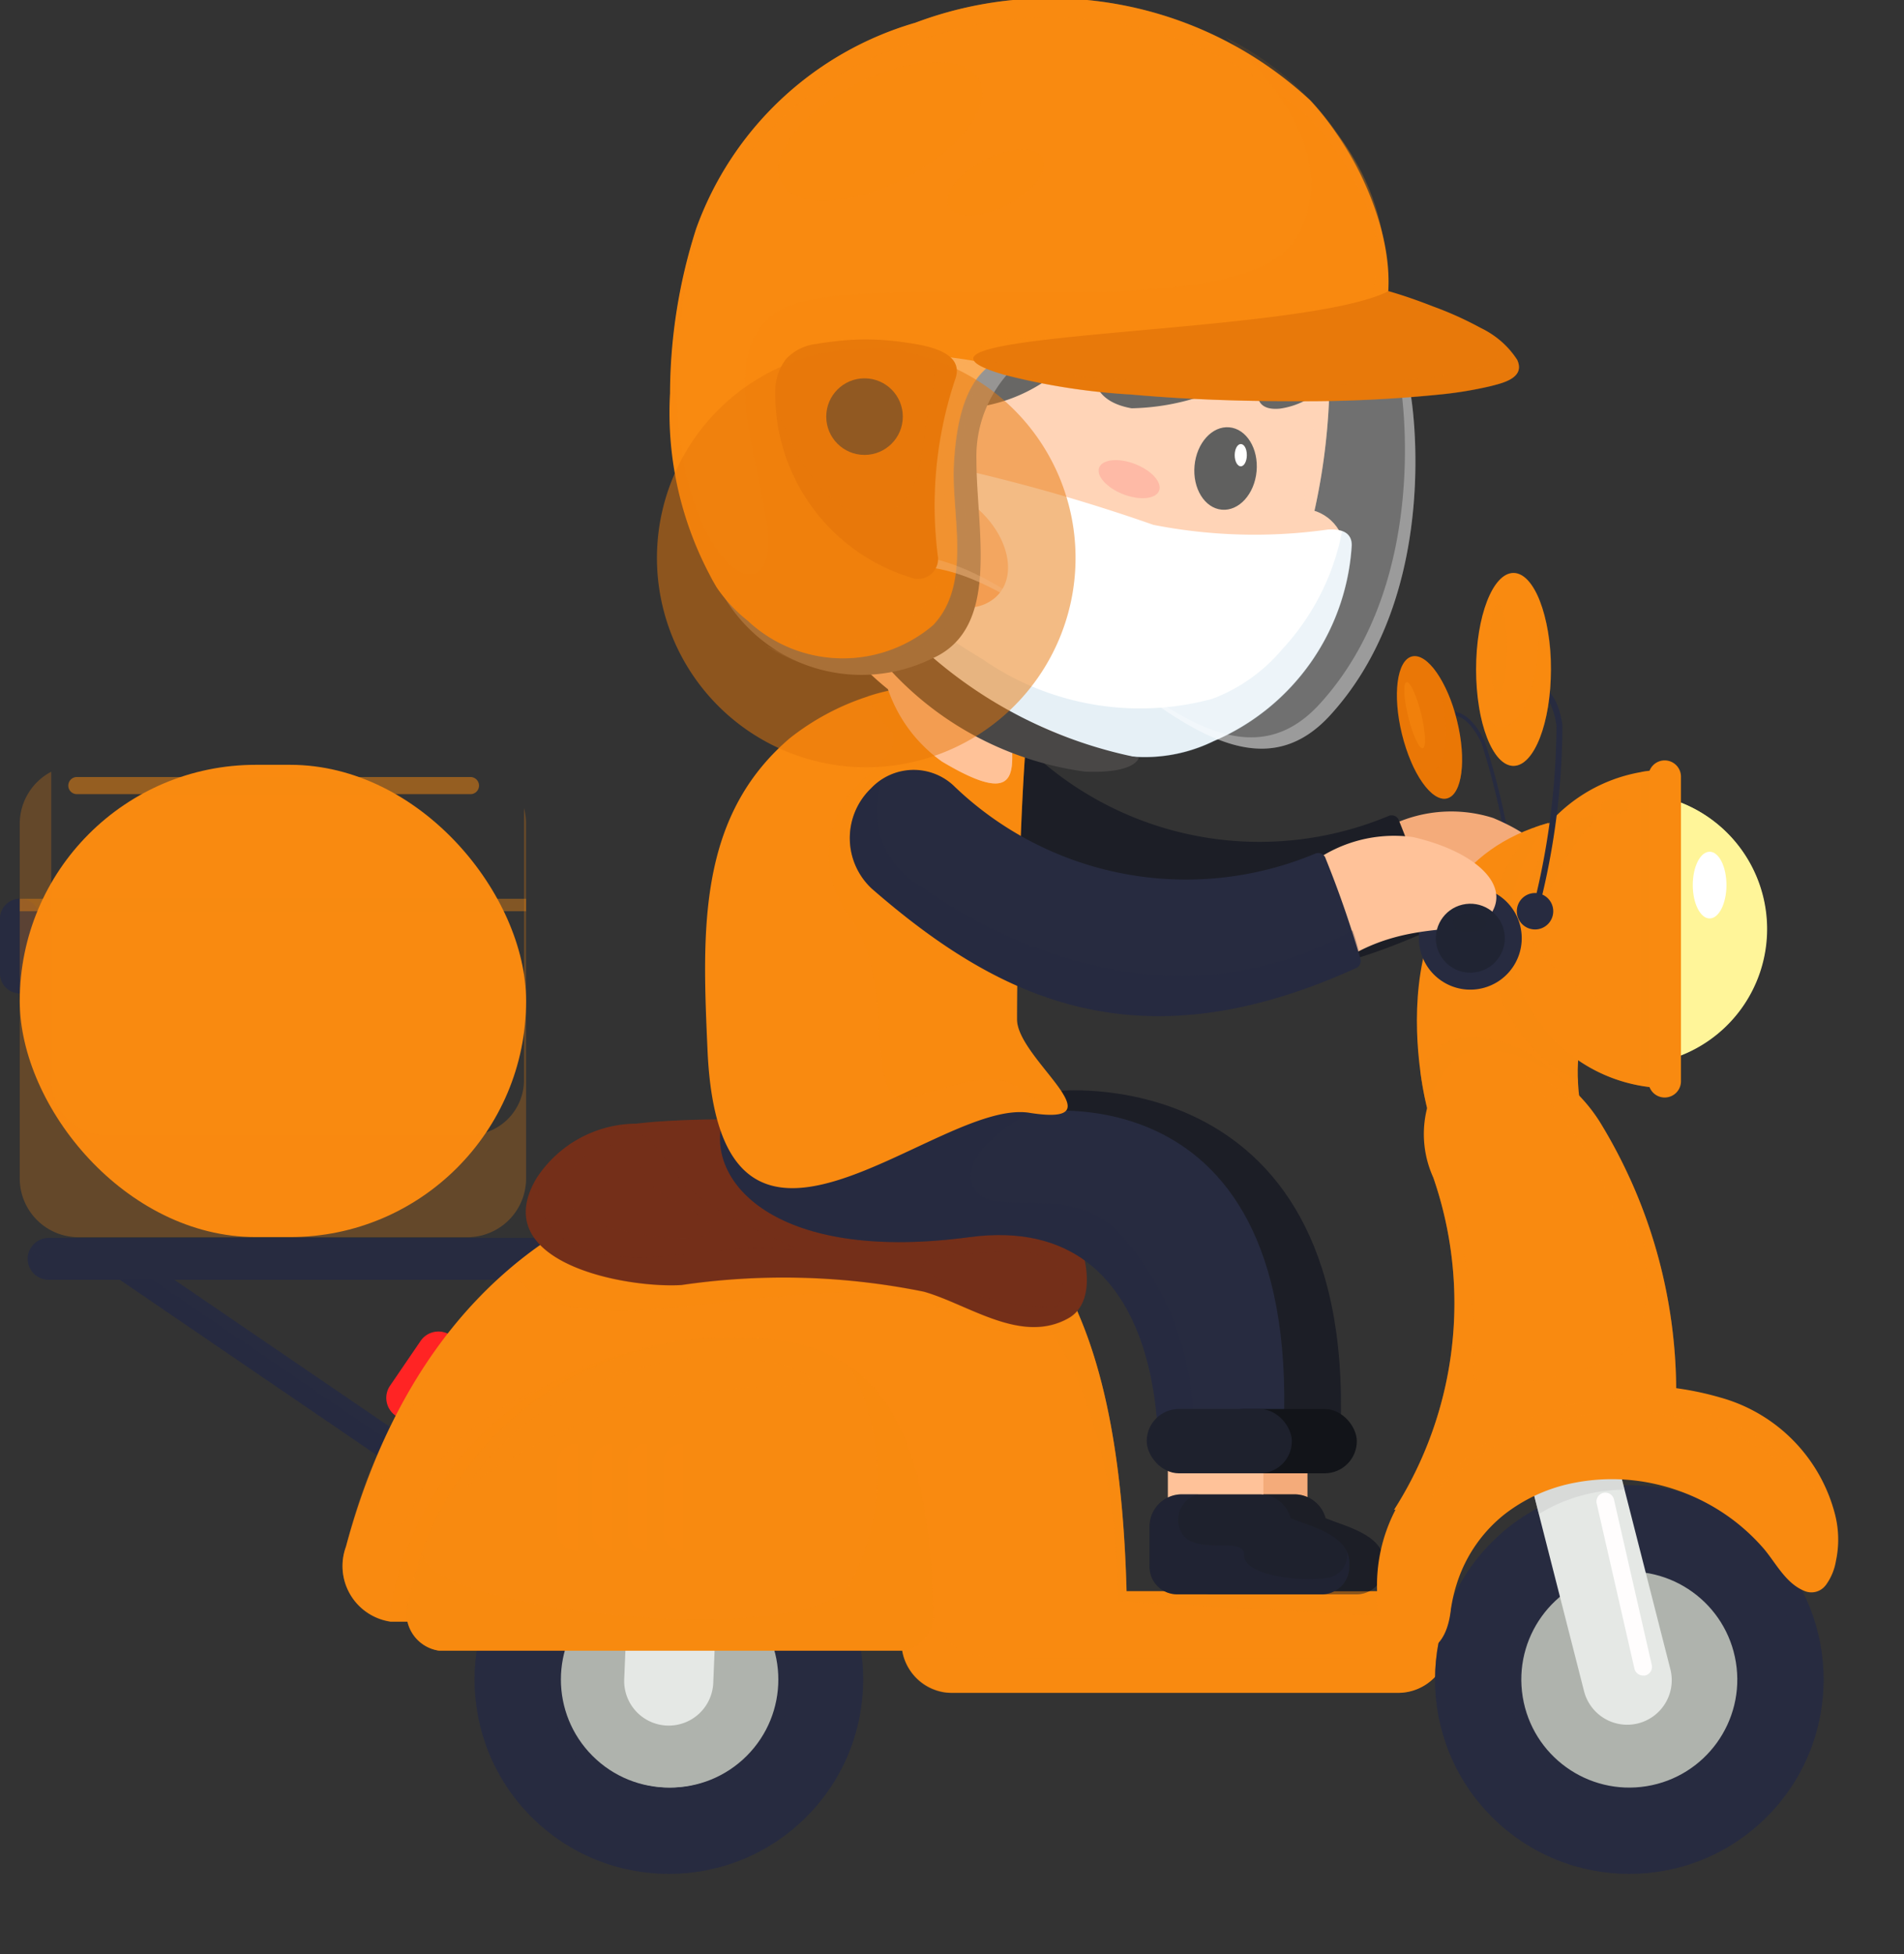 <?xml version="1.0" encoding="UTF-8"?><svg xmlns="http://www.w3.org/2000/svg" width="28.547" height="29.294" viewBox="0 0 28.547 29.294"><rect x="0" y="0" width="28.547" height="29.294" fill="#333333" stroke="none"/><defs><style>.a,.e{fill:#272b40;}.af,.ap,.ar,.at,.ax,.b,.e,.j,.p,.z{opacity:0.3;}.ad,.aj,.ap,.aq,.at,.aw,.b,.c,.e,.f,.j,.p,.q,.s,.t,.u,.w,.x{mix-blend-mode:multiply;}.ad,.ai,.aj,.ak,.ap,.aq,.at,.av,.aw,.ax,.az,.b,.c,.e,.f,.j,.k,.p,.q,.s,.t,.u,.w,.x,.z{isolation:isolate;}.aw,.c,.w{opacity:0.2;}.d{fill:#afb3ad;}.ai,.ak,.av,.az,.f,.k,.s,.u,.x{opacity:0.5;}.g{fill:#ff2424;}.aj,.aq,.ax,.h,.k,.p,.t,.u{fill:#f98a10;}.i,.j{fill:#ea7706;}.ai,.ak,.av,.ax,.az,.k,.z{mix-blend-mode:screen;}.l{fill:#f4ab7a;}.m{fill:#1c1e26;}.n{fill:#e23737;}.ak,.o,.x{fill:#ffc299;}.r{fill:#e5e8e5;}.s{fill:#ccc;}.t{opacity:0.4;}.v,.w{fill:#742f19;}.y{fill:#dcf6f7;}.aa{fill:#121419;}.ab,.ar{fill:#fff;}.ac,.ad{fill:#fff599;}.ae{fill:#1d1d1b;}.af{fill:#f94646;}.ag{fill:#1e212d;}.ah{fill:#282623;}.aj{opacity:0.25;}.al{fill:#fffdfd;}.am{fill:#aacde2;}.an{fill:#494746;}.ao,.ap{fill:#6b6865;}.aq{opacity:0.1;}.as,.at,.av,.aw{fill:#e8790a;}.au{fill:#3a3a3a;}.ay,.az{fill:#202433;}</style></defs><g transform="translate(-187.485 -214.27)"><g transform="translate(187.485 214.27)"><g transform="translate(5.909 21.056)"><circle class="a" cx="2.913" cy="2.913" r="2.913" transform="translate(0 4.119) rotate(-45)"/><g class="b" transform="translate(0 0)"><circle class="a" cx="2.913" cy="2.913" r="2.913" transform="translate(0 4.119) rotate(-45)"/></g><circle class="a" cx="2.542" cy="2.542" r="2.542" transform="translate(0.524 4.119) rotate(-45)"/><g class="c" transform="translate(1.748 1.748)"><circle class="a" cx="1.815" cy="1.815" r="1.815" transform="translate(0 3.353) rotate(-67.5)"/></g><circle class="d" cx="1.619" cy="1.619" r="1.619" transform="translate(1.83 4.119) rotate(-45)"/></g><path class="a" d="M187.784,505.831h0a.3.3,0,0,1-.3-.3v-.82a.3.3,0,0,1,.3-.3h0a.3.3,0,0,1,.3.3v.82A.3.3,0,0,1,187.784,505.831Z" transform="translate(-187.485 -490.94)"/><path class="a" d="M228.489,621.753l-3.929-2.681a.23.23,0,0,1-.06-.32h0a.23.23,0,0,1,.32-.06l3.929,2.681a.23.23,0,0,1,.06.32h0A.23.23,0,0,1,228.489,621.753Z" transform="translate(-222.743 -599.875)"/><path class="e" d="M228.814,621.639l-3.929-2.681a.23.23,0,0,1-.084-.276.23.23,0,0,0-.241.391l3.929,2.681a.23.23,0,0,0,.32-.06h0a.233.233,0,0,0,.023-.044Z" transform="translate(-222.743 -599.877)"/><path class="a" d="M204.84,614.515H196.7a.314.314,0,0,1-.314-.313h0a.314.314,0,0,1,.314-.314h8.143a.314.314,0,0,1,.314.314h0A.314.314,0,0,1,204.84,614.515Z" transform="translate(-195.97 -595.332)"/><g class="f" transform="translate(0.413 18.706)"><path class="a" d="M204.84,617.285H196.7a.313.313,0,0,1-.268-.151.313.313,0,0,0,.268.476h8.143a.313.313,0,0,0,.268-.476A.313.313,0,0,1,204.84,617.285Z" transform="translate(-196.383 -617.134)"/></g><path class="g" d="M312.4,645.374h0a.324.324,0,0,1-.085-.45l.458-.671a.324.324,0,0,1,.45-.085h0a.324.324,0,0,1,.085.45l-.458.671A.324.324,0,0,1,312.4,645.374Z" transform="translate(-306.467 -624.153)"/><path class="h" d="M486.035,729.477h-6.684a.762.762,0,0,1-.762-.762h0a.762.762,0,0,1,.762-.762h6.684a.762.762,0,0,1,.762.762h0A.762.762,0,0,1,486.035,729.477Z" transform="translate(-465.073 -704.102)"/><g transform="translate(21.476 10.664)"><path class="a" d="M651.278,447.275a.03.03,0,0,1-.029-.028,11.307,11.307,0,0,0-.52-2.851c-.131-.257-.269-.392-.411-.4a.339.339,0,0,0-.267.138A.03.03,0,1,1,650,444.1a.4.4,0,0,1,.319-.162c.164.013.318.159.459.435a11.082,11.082,0,0,1,.527,2.874.03.03,0,0,1-.028.031Z" transform="translate(-649.996 -443.933)"/></g><g transform="translate(20.758 9.738)"><ellipse class="i" cx="0.425" cy="1.096" rx="0.425" ry="1.096" transform="translate(0 0.203) rotate(-13.818)"/><path class="j" d="M643.441,429.426a2.646,2.646,0,0,1,.138.413c.145.588.077,1.109-.151,1.165-.092.023-.2-.035-.3-.151.156.362.367.591.537.549.228-.056.3-.578.151-1.165A2.006,2.006,0,0,0,643.441,429.426Z" transform="translate(-642.73 -429.174)"/><path class="k" d="M641.179,434.946c.067.274.079.506.025.519s-.151-.2-.218-.472-.079-.506-.026-.519S641.111,434.672,641.179,434.946Z" transform="translate(-640.63 -433.987)"/></g><path class="l" d="M630.234,476.21a2.071,2.071,0,0,1,1.829-.286c.91.382,1.022.811.929,1.354s-2.328.309-2.328.309Z" transform="translate(-609.676 -463.663)"/><path class="m" d="M493.3,453.511a.117.117,0,0,1-.068.125c-3.244,1.475-5.328.493-7.261-1.19a1.034,1.034,0,0,1-.034-1.481l.026-.026a.878.878,0,0,1,1.225-.046,5.017,5.017,0,0,0,5.432,1.028.116.116,0,0,1,.156.075A15.456,15.456,0,0,1,493.3,453.511Z" transform="translate(-471.799 -439.691)"/><path class="n" d="M507.859,374.468a.794.794,0,0,1,0-1.193c.643-.569,1.564.083,1.735-.294s-1.68-2.207-3.241-1.149-.042,3.5.716,3.151S507.946,375.033,507.859,374.468Z" transform="translate(-490.9 -364.206)"/><rect class="l" width="1.432" height="1.697" transform="translate(18.171 21.56)"/><path class="m" d="M572.048,697.03a.484.484,0,0,0-.467-.358h-1.166a.484.484,0,0,0-.484.484v.51c0,.016,0,.032,0,.047a.418.418,0,0,0,0,.044.414.414,0,0,0,.414.414h2.167a.414.414,0,0,0,.414-.414V697.7C572.925,697.283,572.36,697.159,572.048,697.03Z" transform="translate(-552.173 -674.273)"/><g class="b" transform="translate(17.758 22.399)"><path class="m" d="M572.048,697.03a.484.484,0,0,0-.467-.358h-1.166a.484.484,0,0,0-.484.484v.51c0,.016,0,.032,0,.047a.418.418,0,0,0,0,.044.414.414,0,0,0,.414.414h2.167a.414.414,0,0,0,.414-.414V697.7C572.925,697.283,572.36,697.159,572.048,697.03Z" transform="translate(-569.931 -696.672)"/></g><rect class="o" width="1.432" height="1.697" transform="translate(17.51 21.96)"/><path class="h" d="M305.951,588.352c-4.393,0-6.582,2.517-7.476,5.813a.842.842,0,0,0,.67,1.124h10.265c.4,0,.781.027.768-.455C310.086,591.42,309.294,588.352,305.951,588.352Z" transform="translate(-293.288 -570.982)"/><g class="b" transform="translate(5.152 19.659)"><path class="h" d="M308.577,642.848c-.036,0-.073,0-.11,0h-.255c-1.115-.063-.941-1-.941-1l-2.055-3.5a6.966,6.966,0,0,0-4.04.555c-1.966.973-1.556,2.269-2.111,1.906s1.2-3.131,1.211-3.149a8.68,8.68,0,0,0-1.8,3.524.842.842,0,0,0,.67,1.124h7.723a.758.758,0,0,0-.065.307h0a.758.758,0,0,0,.077.333l.008.017c.006.012.013.025.021.037l.012.021.022.033.015.021.024.031.018.02c.014.016.03.031.045.046l.025.023.025.02.028.021.026.018.033.02.024.014.056.027.014.005.053.019.023.007.045.012.025.005.048.007.022,0c.023,0,.047,0,.071,0h6.684a.762.762,0,0,0,.724-.525Z" transform="translate(-298.44 -637.657)"/></g><path class="p" d="M358.095,588.352a7.489,7.489,0,0,0-4.973,1.607c0,.032.092.847,2.253.636,2.205-.216,3.291-.43,4.226.035a1.85,1.85,0,0,0,1.995.037A3.532,3.532,0,0,0,358.095,588.352Z" transform="translate(-345.431 -570.982)"/><path class="k" d="M463.515,595.23a.746.746,0,0,1-.03-.366h-3.758a.449.449,0,0,1,0,.061c0-.02,0-.04,0-.061-.093-3.38-.87-6.419-4.127-6.481-.522.55-.552,1.087.855,1.25,3.307.382,3.139,5.384,3.139,5.384Z" transform="translate(-442.835 -571.012)"/><circle class="d" cx="1.619" cy="1.619" r="1.619" transform="translate(7.761 25.175) rotate(-45)"/><g class="q" transform="translate(8.843 23.968)"><circle class="d" cx="0.924" cy="0.924" r="0.924" transform="translate(0 1.707) rotate(-67.5)"/></g><circle class="a" cx="2.913" cy="2.913" r="2.913" transform="translate(20.309 25.175) rotate(-45)"/><g class="b" transform="translate(20.309 21.056)"><circle class="a" cx="2.913" cy="2.913" r="2.913" transform="translate(0 4.119) rotate(-45)"/></g><circle class="a" cx="2.542" cy="2.542" r="2.542" transform="translate(21.37 23.286) rotate(-13.283)"/><g class="c" transform="translate(22.245 22.992)"><circle class="a" cx="1.815" cy="1.815" r="1.815" transform="translate(0 0.834) rotate(-13.283)"/></g><circle class="d" cx="1.619" cy="1.619" r="1.619" transform="translate(22.571 23.837) rotate(-9.217)"/><g class="q" transform="translate(23.228 23.975)"><circle class="d" cx="0.918" cy="0.918" r="0.918" transform="translate(0 1.697) rotate(-67.5)"/></g><path class="r" d="M682.528,680.352l-.78-3.056a.668.668,0,0,1,.482-.812h0a.668.668,0,0,1,.812.482l.78,3.056a.668.668,0,0,1-.482.812h0A.668.668,0,0,1,682.528,680.352Z" transform="translate(-658.778 -655.002)"/><path class="r" d="M389.043,678.484l.13-3.152a.668.668,0,0,1,.695-.64h0a.668.668,0,0,1,.64.695l-.13,3.152a.668.668,0,0,1-.695.64h0A.668.668,0,0,1,389.043,678.484Z" transform="translate(-379.684 -653.314)"/><path class="s" d="M683.143,687.041l-.093-.366c0-.008,0-.016-.007-.024a6.588,6.588,0,0,0-.92.02c-.138.017-.265.036-.377.056a.664.664,0,0,0,.011.279l.1.4A2.457,2.457,0,0,1,683.143,687.041Z" transform="translate(-658.785 -664.711)"/><g transform="translate(6.106 20.056)"><path class="h" d="M324.052,646.212a4.842,4.842,0,0,0-5.05,3.927.569.569,0,0,0,.453.759h6.934a.538.538,0,0,0,.477-.6C326.8,648,326.31,646.212,324.052,646.212Z" transform="translate(-318.978 -646.212)"/><path class="t" d="M324.052,646.212a4.842,4.842,0,0,0-5.05,3.927.569.569,0,0,0,.453.759h6.934a.538.538,0,0,0,.477-.6C326.8,648,326.31,646.212,324.052,646.212Z" transform="translate(-318.978 -646.212)"/><path class="p" d="M325.615,655.45a3.44,3.44,0,0,1,0,3.261c-.6,1-6.293.409-6.4-.435q-.123.327-.217.672a.569.569,0,0,0,.453.759h6.934a.538.538,0,0,0,.477-.6C326.821,657.48,326.561,656.112,325.615,655.45Z" transform="translate(-318.978 -655.021)"/></g><path class="p" d="M313.63,652.868a4.813,4.813,0,0,1,3.708-3.794,4.8,4.8,0,0,0-3.97,3.843.692.692,0,0,0-.018.274h.271A.69.69,0,0,1,313.63,652.868Z" transform="translate(-307.5 -628.885)"/><path class="m" d="M447.909,566.259s4.673-.451,4.156,5.609h-1.835s.91-3.783-1.879-3.93-4.551.037-4.441-.845S447.909,566.259,447.909,566.259Z" transform="translate(-431.999 -549.908)"/><path class="h" d="M645.141,484.19s-.937-3.5,1.821-4.272l.79,2.61s-.661.588-.173,2.24S645.521,486.623,645.141,484.19Z" transform="translate(-623.744 -467.583)"/><path class="u" d="M648.515,549.989c-.586-.789-1.568-1.1-2.036-.809a.913.913,0,0,0-.348.414,4.8,4.8,0,0,0,.1.537c.38,2.433,2.926,2.231,2.438.579A4.5,4.5,0,0,1,648.515,549.989Z" transform="translate(-624.835 -533.525)"/><path class="u" d="M669.173,479.979a2.386,2.386,0,0,0,.635,3.814,1.6,1.6,0,0,1,.349-1.265l-.79-2.61C669.3,479.937,669.236,479.957,669.173,479.979Z" transform="translate(-646.15 -467.583)"/><path class="v" d="M359.017,575.72a1.793,1.793,0,0,0-1.5.828c-.736,1.255,1.342,1.641,2.179,1.59a10.551,10.551,0,0,1,3.635.1c.672.191,1.455.792,2.162.4.484-.266.256-1.157-.039-1.491a4.058,4.058,0,0,0-2.392-1.216,14,14,0,0,0-3.776-.238C359.2,575.7,359.108,575.71,359.017,575.72Z" transform="translate(-349.479 -558.877)"/><path class="w" d="M363.068,575.932a14.008,14.008,0,0,0-3.776-.238c-.093.007-.185.016-.275.026a2.291,2.291,0,0,0-1.03.327c.747-.338,1.015-.487,1.583.367s2.516,1.281,1.577,1.184-2.118.358-3.013-.055a.839.839,0,0,1-.478-1.191,1.663,1.663,0,0,0-.135.2c-.736,1.255,1.342,1.641,2.179,1.59a10.551,10.551,0,0,1,3.635.1c.672.191,1.455.792,2.162.4.484-.266.256-1.157-.039-1.491A4.058,4.058,0,0,0,363.068,575.932Zm2.229,2.534a3.777,3.777,0,0,1-1.973-.551c-.21-.276,1.415-.276,1.415-.276s.551-.014.647.351S365.3,578.465,365.3,578.465Z" transform="translate(-349.479 -558.876)"/><path class="a" d="M424.623,569.194s4.3-.779,3.78,5.28h-1.852s.26-3.829-2.826-3.415c-2.768.371-3.841-.717-3.731-1.6S424.623,569.194,424.623,569.194Z" transform="translate(-409.191 -552.515)"/><path class="e" d="M424.623,569.194s-4.519-.615-4.629.266.963,1.969,3.731,1.6c3.086-.413,2.826,3.415,2.826,3.415h.437a1.392,1.392,0,0,0,.089-.4,4.285,4.285,0,0,0-1.147-3.129c-.771-.726-1.9-.132-2.148-.646S424.623,569.194,424.623,569.194Z" transform="translate(-409.191 -552.515)"/><path class="h" d="M417.609,435.847a3.752,3.752,0,0,0-1.168.625c-1.386,1.183-1.314,2.885-1.234,4.678.184,4.16,3.429.716,4.824.937s-.184-.808-.184-1.4.022-2.538.12-3.959C420.044,435.617,418.543,435.533,417.609,435.847Z" transform="translate(-404.599 -425.407)"/><path class="p" d="M458.308,441.787c-.195-.309-.68-.77-.68-1.1,0-.588.022-2.538.12-3.959.077-1.116-1.425-1.2-2.358-.885a1.8,1.8,0,0,0,.3.464c.22.257.005.409-.3.725a1.526,1.526,0,0,0-.268,2.123c.747,1,.141,2.945.94,2.7s1.262-.388,1.588-.139C457.929,441.931,458.251,442.054,458.308,441.787Z" transform="translate(-442.38 -425.407)"/><path class="o" d="M474.244,435.584a2.2,2.2,0,0,0,.81,1.083c1.007.6,1.066.276,1.05-.173S474.726,435.308,474.244,435.584Z" transform="translate(-460.929 -425.251)"/><path class="x" d="M474.244,435.584a2.2,2.2,0,0,0,.81,1.083c1.007.6,1.066.276,1.05-.173S474.726,435.308,474.244,435.584Z" transform="translate(-460.929 -425.251)"/><path class="y" d="M540.372,373.223a.559.559,0,0,1-.551.454c-.308,0-2.045-1.3-2.038-1.722s1.143-.179,1.777.262A2.164,2.164,0,0,1,540.372,373.223Z" transform="translate(-521.517 -364.425)"/><path class="y" d="M518.682,399.542s.3-.207.289-.441-.234-.344-.812-.578-1.487-.771-1.529-1.212-.744,1.1.276,1.639S518.431,399.816,518.682,399.542Z" transform="translate(-501.085 -388.737)"/><path class="o" d="M447.956,269.461a9.507,9.507,0,0,1-.252,1.839,2.963,2.963,0,0,1-.684,1.265.3.3,0,0,1-.176.1c-.18.014-.338-.29-.444-.413a4.3,4.3,0,0,0-.472-.477,1.628,1.628,0,0,0-1.291-.468,1.222,1.222,0,0,0-1.06,1.488c.055.605.95,1.1,1.611,1.17s1.04-.082.762.261a3.107,3.107,0,0,1-3.113.438c-2.249-.856-3.1-2.436-3.1-4.842a3.657,3.657,0,0,1,3.931-3.922C446.078,265.9,448.131,267.061,447.956,269.461Z" transform="translate(-428.028 -263.504)"/><g class="z" transform="translate(13.315 2.397)"><path class="o" d="M476.572,265.9a4.231,4.231,0,0,0-2.328.625,4.353,4.353,0,0,1,2.115-.5c2.407,0,4.459,1.16,4.284,3.56a9.512,9.512,0,0,1-.252,1.839,3.006,3.006,0,0,1-.658,1.238h.012a.3.3,0,0,0,.176-.1,2.962,2.962,0,0,0,.684-1.265,9.51,9.51,0,0,0,.252-1.839C481.032,267.061,478.979,265.9,476.572,265.9Z" transform="translate(-474.244 -265.901)"/></g><rect class="aa" width="2.176" height="0.964" rx="0.482" transform="translate(18.167 21.12)"/><g transform="translate(22.625 11.397)"><path class="ab" d="M705.847,470.291v4.072a2.036,2.036,0,1,0,0-4.072Z" transform="translate(-704.403 -469.8)"/><path class="ac" d="M714.067,470.291v4.072a2.036,2.036,0,0,0,0-4.072Z" transform="translate(-712.241 -469.8)"/><path class="ad" d="M726.852,472.19a2.2,2.2,0,0,1,0,3.9,2.036,2.036,0,0,0,0-3.9Z" transform="translate(-724.433 -471.611)"/><path class="h" d="M674.749,465.122a2.387,2.387,0,0,0,2.387,2.387v-4.773A2.387,2.387,0,0,0,674.749,465.122Z" transform="translate(-674.749 -462.595)"/><g class="b" transform="translate(0 2.075)"><path class="h" d="M674.792,504.412a2.386,2.386,0,0,0,2.343,2.838v-1.1A2.494,2.494,0,0,1,674.792,504.412Z" transform="translate(-674.749 -504.412)"/></g><path class="u" d="M717.25,462.839V467.4a.236.236,0,0,0,.014.068,2.388,2.388,0,0,0,.4.036v-4.773a2.385,2.385,0,0,0-.4.036A.237.237,0,0,0,717.25,462.839Z" transform="translate(-715.276 -462.595)"/><g transform="translate(2.09)"><path class="h" d="M720.012,464.771a.244.244,0,0,1-.244-.244v-4.565a.244.244,0,0,1,.488,0v4.565A.244.244,0,0,1,720.012,464.771Z" transform="translate(-719.768 -459.717)"/></g></g><path class="h" d="M640.691,554.385c-.566-.9-1.645-1.279-2.142-.965h0a1.572,1.572,0,0,0-.355,1.8,5.757,5.757,0,0,1-.589,4.981l4.18-.885A7.736,7.736,0,0,0,640.691,554.385Z" transform="translate(-616.704 -537.568)"/><circle class="a" cx="0.771" cy="0.771" r="0.771" transform="translate(21.117 13.49) rotate(-13.283)"/><circle class="o" cx="0.656" cy="0.656" r="0.656" transform="matrix(0.973, -0.23, 0.23, 0.973, 18.721, 7.794)"/><ellipse class="ae" cx="0.62" cy="0.467" rx="0.62" ry="0.467" transform="translate(17.853 7.597) rotate(-84.725)"/><path class="af" d="M543.109,363.224c-.049.126-.289.15-.537.054s-.41-.276-.362-.4.289-.15.537-.054S543.157,363.1,543.109,363.224Z" transform="translate(-525.73 -355.869)"/><path class="o" d="M606.05,484.294a2.071,2.071,0,0,1,1.754-.59c.961.223,1.478.74,1.145,1.178-.257.338-1.22.006-2.243.7Z" transform="translate(-586.615 -471.156)"/><rect class="ag" width="2.176" height="0.964" rx="0.482" transform="translate(17.193 21.12)"/><path class="ag" d="M560.78,697.03a.484.484,0,0,0-.467-.358h-1.166a.484.484,0,0,0-.484.484v.51c0,.016,0,.032,0,.047a.418.418,0,0,0,0,.044.414.414,0,0,0,.414.414h2.167a.414.414,0,0,0,.414-.414V697.7C561.657,697.283,561.092,697.159,560.78,697.03Z" transform="translate(-541.428 -674.273)"/><path class="ah" d="M417.929,236.757c.593.051.5-.9.234-1.418-.114-.227-.685-.348-.7-1.117a.764.764,0,0,1,1.277-.574c.552.459-.079,1.471.389,1.465s.744-.958.826-1.839a2.146,2.146,0,0,1,.8-1.4c2.317-.066,4.747-.167,4.747-.167.186-.052.366-.155.363-.374a3.212,3.212,0,0,0-.888-1.7,4.742,4.742,0,0,0-1.237-1.15,5.834,5.834,0,0,0-5.462-.1,3.988,3.988,0,0,0-1.78,1.543c-.757,1.279-.478,2.787-.537,4.194C415.958,234.117,415.656,236.563,417.929,236.757Z" transform="translate(-405.336 -227.124)"/><path class="ab" d="M586.364,357.7c0,.092-.041.167-.091.167s-.091-.075-.091-.167.041-.167.091-.167S586.364,357.6,586.364,357.7Z" transform="translate(-567.67 -350.877)"/><path class="a" d="M469.573,465.672a.117.117,0,0,1-.068.125c-3.244,1.474-5.328.493-7.261-1.19a1.034,1.034,0,0,1-.034-1.481l.026-.026a.878.878,0,0,1,1.225-.046,5.017,5.017,0,0,0,5.432,1.028.116.116,0,0,1,.156.075A15.491,15.491,0,0,1,469.573,465.672Z" transform="translate(-449.173 -451.287)"/><path class="k" d="M681.882,477.562c.051.067-.294.343-.517.787s-.27.875-.367.87-.207-.514.074-1.023S681.841,477.494,681.882,477.562Z" transform="translate(-657.984 -465.324)"/><path class="k" d="M704.927,472.3c0,.059-.093.106-.208.106s-.208-.048-.208-.106.093-.107.208-.107S704.927,472.238,704.927,472.3Z" transform="translate(-680.503 -460.214)"/><path class="ab" d="M734.576,489.732c0,.276-.113.5-.252.5s-.253-.224-.253-.5.113-.5.253-.5S734.576,489.456,734.576,489.732Z" transform="translate(-708.691 -476.465)"/><g transform="translate(22.728 10.269)"><path class="a" d="M677.236,438.959h-.011a.044.044,0,0,1-.032-.054,11.3,11.3,0,0,0,.388-2.866c-.043-.275-.132-.448-.257-.5a.326.326,0,0,0-.282.046.044.044,0,1,1-.052-.072.412.412,0,0,1,.368-.057c.157.065.261.256.311.568a11.093,11.093,0,0,1-.39,2.9A.044.044,0,0,1,677.236,438.959Z" transform="translate(-676.972 -435.432)"/></g><g transform="translate(22.131 8.588)"><ellipse class="h" cx="0.561" cy="1.446" rx="0.561" ry="1.446"/><path class="p" d="M665.954,405.41a3.488,3.488,0,0,1,.046.573c0,.8-.251,1.446-.561,1.446-.126,0-.241-.108-.335-.287.086.514.284.873.515.873.31,0,.561-.647.561-1.446A2.648,2.648,0,0,0,665.954,405.41Z" transform="translate(-665.058 -405.123)"/><path class="k" d="M668.745,409.981c0,.372-.059.673-.131.673s-.131-.3-.131-.673.059-.673.131-.673S668.745,409.609,668.745,409.981Z" transform="translate(-668.28 -408.84)"/></g><path class="a" d="M677.831,502.838a.273.273,0,1,0-.273.273A.273.273,0,0,0,677.831,502.838Z" transform="translate(-654.543 -489.179)"/><g class="b" transform="translate(20.901 17.425)"><path class="h" d="M641.785,593.87a7.707,7.707,0,0,0-.652-4.1c.014.047.693,2.3-.215,2.7s-2.165.53-2.121.239a6.2,6.2,0,0,0-.577-3.03.919.919,0,0,0-.085-.135c.017.076.036.152.059.227a5.757,5.757,0,0,1-.589,4.981Z" transform="translate(-637.605 -589.547)"/></g><path class="h" d="M638.583,664.6a.267.267,0,0,1-.3.056c-.275-.114-.42-.411-.6-.626a3,3,0,0,0-.489-.454,3.044,3.044,0,0,0-1.149-.522,2.952,2.952,0,0,0-1.2-.018,2.463,2.463,0,0,0-1.049.47,2.154,2.154,0,0,0-.686.945,2.4,2.4,0,0,0-.116.44l-.007.04a.009.009,0,0,1,0,0c0,.026-.007.052-.01.079-.07.449-.294.518-.324.525h0a1.449,1.449,0,0,1-.183.013c-.249,0-.463-.1-.549-.524a2.453,2.453,0,0,1,.821-2.317,4.575,4.575,0,0,1,4.282-.949,2.452,2.452,0,0,1,1.723,1.753,1.528,1.528,0,0,1,.013.7.846.846,0,0,1-.152.361Z" transform="translate(-611.234 -640.811)"/><g class="ai" transform="translate(22.816 15.999)"><path class="h" d="M680.6,561.887a14.769,14.769,0,0,0-.675-1.628c-.473-.833-1.112-1.341-1.059-1.412a2.539,2.539,0,0,1,1.3,1.269A2.69,2.69,0,0,1,680.6,561.887Z" transform="translate(-678.867 -558.839)"/></g><g class="ai" transform="translate(21.42 20.961)"><path class="h" d="M654.694,667.216a3.96,3.96,0,0,0-5.893,0,3.622,3.622,0,0,1,5.893,0Z" transform="translate(-648.795 -665.7)"/></g><g transform="translate(8.36 21.65)"><path class="h" d="M401.939,682.128h0a.3.3,0,0,1-.3-.3v-1.006a.3.3,0,0,1,.3-.3h0Z" transform="translate(-400.06 -680.531)"/><path class="h" d="M390.57,682.128h0a.3.3,0,0,1-.3-.3v-1.006a.3.3,0,0,1,.3-.3h0Z" transform="translate(-389.219 -680.531)"/><path class="h" d="M379.2,682.128h0a.3.3,0,0,1-.3-.3v-1.006a.3.3,0,0,1,.3-.3h0Z" transform="translate(-378.377 -680.531)"/><path class="h" d="M367.831,682.128h0a.3.3,0,0,1-.3-.3v-1.006a.3.3,0,0,1,.3-.3h0Z" transform="translate(-367.536 -680.531)"/></g><g class="z" transform="translate(6.988 20.347)"><path class="h" d="M343.136,652.814c-.048.183-1.538-.01-2.893.447a9.24,9.24,0,0,0-2.252,1.162,4.216,4.216,0,0,1,2.1-1.614C341.6,652.167,343.209,652.615,343.136,652.814Z" transform="translate(-337.988 -652.476)"/></g><g class="z" transform="translate(8.48 17.168)"><path class="v" d="M371.745,584.846a1,1,0,0,1-.314-.213c-.244-.269-.249-.7-.738-.608-.317.058-.7.478-.545.815s.645.419.95.477C372.255,585.537,372.737,585.339,371.745,584.846Z" transform="translate(-370.113 -584.013)"/></g><rect class="h" width="7.592" height="7.079" rx="3.539" transform="translate(0.296 11.464)"/><path class="aj" d="M201.416,463.9v4.077a.823.823,0,0,1-.823.823h-5.442a.823.823,0,0,1-.823-.823v-4.623a.881.881,0,0,0-.472.78v5.316a.881.881,0,0,0,.881.881h5.83a.881.881,0,0,0,.881-.881v-5.316A.881.881,0,0,0,201.416,463.9Z" transform="translate(-193.56 -451.786)"/><path class="e" d="M462.993,467.435a1.311,1.311,0,0,1-.59-1.612.953.953,0,0,0-.167.134l-.026.026a1.034,1.034,0,0,0,.034,1.481c1.933,1.683,4.017,2.664,7.261,1.19a.117.117,0,0,0,.068-.125,2.794,2.794,0,0,0-.119-.442C466.714,469.632,464,468.159,462.993,467.435Z" transform="translate(-449.173 -454.143)"/><path class="e" d="M559.4,696.672h-.251a.484.484,0,0,0-.484.484v.51c0,.016,0,.032,0,.047a.436.436,0,0,0,0,.044.414.414,0,0,0,.414.414h2.167a.414.414,0,0,0,.414-.414V697.7a.4.4,0,0,0-.039-.173.343.343,0,0,1-.32.4c-.432.056-1.23-.046-1.221-.349s-.78.046-.955-.367A.392.392,0,0,1,559.4,696.672Z" transform="translate(-541.428 -674.273)"/><g class="ai" transform="translate(14.929 0.234)"><path class="h" d="M513.928,221.375a7.159,7.159,0,0,0-4.934-1.923,4.743,4.743,0,0,1,4.934,1.923Z" transform="translate(-508.994 -219.31)"/></g><rect class="t" width="7.592" height="0.187" transform="translate(0.296 13.472)"/><path class="k" d="M215.509,465.366h-5.9a.129.129,0,0,1-.129-.128h0a.129.129,0,0,1,.129-.129h5.9a.129.129,0,0,1,.129.129h0A.128.128,0,0,1,215.509,465.366Z" transform="translate(-208.456 -453.462)"/><path class="x" d="M458.724,362.394c-.209-.215-.484-.149-.468-.1s.2.081.333.228a.555.555,0,0,1,.088.113.3.3,0,0,0-.075-.029c-.218-.051-.38.161-.35.193s.164-.051.307-.01a.39.39,0,0,1,.164.083.4.4,0,0,0,.072.058.034.034,0,0,0,.045-.02A.5.5,0,0,0,458.724,362.394Z" transform="translate(-445.677 -355.375)"/><path class="ak" d="M614.131,383.843c.058.1.06.208,0,.24s-.148-.023-.206-.124-.06-.208,0-.24S614.073,383.742,614.131,383.843Z" transform="translate(-594.085 -375.842)"/><path class="ah" d="M440.332,355.569s0,0,0,0,0,0,0,0a.013.013,0,0,0,0,0Z" transform="translate(-428.591 -349.007)"/><g transform="translate(23.942 22.377)"><path class="al" d="M703.8,698.933a.133.133,0,0,1-.13-.1l-.565-2.472a.133.133,0,1,1,.259-.059l.565,2.472a.133.133,0,0,1-.1.159A.131.131,0,0,1,703.8,698.933Z" transform="translate(-703.106 -696.195)"/></g><path class="ah" d="M483.739,284.908l-4.844-1.156a6.844,6.844,0,0,0-.939.144c-.361.1-1.3,1.228-1.348,1.3a1.844,1.844,0,0,0,.515.581c-.161.372-.247.839.31.874a2.428,2.428,0,0,0,1.458-.441,2.6,2.6,0,0,1,.682-.139c0,.224.1.491.574.575a3.5,3.5,0,0,0,2.04-.705s-.439.762.176.711a1.137,1.137,0,0,0,.686-.353C484.1,285.617,483.739,284.908,483.739,284.908Z" transform="translate(-463.181 -280.526)"/><path class="ab" d="M465.591,363.311a7.86,7.86,0,0,1-2.621-.07,26.491,26.491,0,0,0-3.679-1l.03.31c1.35.174,1.877,1.535,1.13,1.875s-1.926-.934-1.926-.934l-.276-.147c.626,2.058,2.634,2.749,3.792,3.236a2.35,2.35,0,0,0,1.836-.1,3.414,3.414,0,0,0,2.066-2.918C465.955,363.361,465.8,363.3,465.591,363.311Z" transform="translate(-445.678 -355.374)"/><g class="b" transform="translate(12.572 7.961)"><path class="am" d="M465.8,385.719a3.546,3.546,0,0,1-.382,1.058,3.617,3.617,0,0,1-.467.66l-.051.056a2.548,2.548,0,0,1-1.045.74,4.146,4.146,0,0,1-2.372-.061,4.065,4.065,0,0,1-1.073-.533,11.648,11.648,0,0,1-1.018-.682,4.329,4.329,0,0,1-.75-.831c-.061-.09-.118-.182-.172-.277l-.218-.116c.626,2.058,2.634,2.749,3.792,3.236a2.35,2.35,0,0,0,1.836-.1,3.414,3.414,0,0,0,2.066-2.918A.213.213,0,0,0,465.8,385.719Z" transform="translate(-458.25 -385.719)"/></g><path class="an" d="M472.369,423.811a6.721,6.721,0,0,0,3.23,1.628s-.041.24-.809.208a4.851,4.851,0,0,1-3.067-1.693Z" transform="translate(-458.525 -414.081)"/><path class="ao" d="M424.715,328.421a1.862,1.862,0,0,0-.729,1.534c0,1.059.368,2.528-.668,2.977a2.4,2.4,0,0,1-3.1-.9C419.642,330.88,422.877,327.883,424.715,328.421Z" transform="translate(-409.346 -323.06)"/><path class="ap" d="M438.347,328.594a1.591,1.591,0,0,0-.314-.056,1.9,1.9,0,0,0-.63,1.455c0,1.059.368,2.528-.668,2.977a2.7,2.7,0,0,1-2.29-.069,2.642,2.642,0,0,0,2.5.2c1.035-.449.666-1.918.668-2.977A1.862,1.862,0,0,1,438.347,328.594Z" transform="translate(-422.979 -323.232)"/><path class="h" d="M405.081,223.573a2.086,2.086,0,0,0,2.78.068c.585-.615.275-1.644.311-2.391.035-.7.2-1.688,1.1-1.654,1.8.068,4.94.524,5.284-.347.442-1.12-.284-2.661-1.04-3.474a5.736,5.736,0,0,0-5.922-1.163,4.963,4.963,0,0,0-3.284,3.085,8.151,8.151,0,0,0-.392,2.467,5.2,5.2,0,0,0,.7,2.913A2.239,2.239,0,0,0,405.081,223.573Z" transform="translate(-393.872 -214.271)"/><path class="aq" d="M414.56,230.766c.442-1.12-.284-2.661-1.04-3.474a4.385,4.385,0,0,0-1.273-.943s1.916,1.535,1.06,3-6.659.359-7.8,1.119.207,3.18-.2,3.813-2.017-1.409-.905-5.292c-.028.073-.056.147-.08.222a8.152,8.152,0,0,0-.392,2.467,5.2,5.2,0,0,0,.7,2.913,2.244,2.244,0,0,0,.462.5,2.086,2.086,0,0,0,2.78.068c.585-.615.275-1.644.311-2.391.035-.7.2-1.688,1.1-1.654C411.079,231.181,414.216,231.637,414.56,230.766Z" transform="translate(-393.872 -225.788)"/><path class="p" d="M425.932,256.961a3.3,3.3,0,0,1,.494,2.741c-.344.871-3.48.415-5.285.347-.905-.034-1.068.949-1.1,1.654-.037.747.274,1.777-.311,2.391a2.086,2.086,0,0,1-2.78-.068,2.279,2.279,0,0,1-.408-.423c.035.061.072.121.111.18a2.244,2.244,0,0,0,.462.5,2.086,2.086,0,0,0,2.78.068c.585-.615.275-1.644.311-2.391.035-.7.2-1.688,1.1-1.654,1.8.068,4.941.524,5.284-.347A3.477,3.477,0,0,0,425.932,256.961Z" transform="translate(-405.904 -254.979)"/><g class="z" transform="translate(10.05 0)"><path class="h" d="M404.315,217.985A4.963,4.963,0,0,1,407.6,214.9a5.736,5.736,0,0,1,5.922,1.163,4.518,4.518,0,0,1,1.169,2.562,4.317,4.317,0,0,0-1.169-2.851,5.736,5.736,0,0,0-5.922-1.163,4.963,4.963,0,0,0-3.284,3.085,8.152,8.152,0,0,0-.392,2.467c0,.073,0,.146,0,.22A8.147,8.147,0,0,1,404.315,217.985Z" transform="translate(-403.923 -214.27)"/><path class="h" d="M495.406,370.765c-.016.327.034.708.047,1.085.013-.361-.034-.741-.047-1.085Z" transform="translate(-491.156 -363.498)"/></g><path class="ar" d="M459.978,329.527s.486,2.906-1.212,4.768-3.9-2.037-6.1-2.225c-1.759-.933-2.786-3.72.8-3.078a39.611,39.611,0,0,0,6.245,0Z" transform="translate(-438.821 -323.575)"/><path class="ar" d="M472.97,331.47l-.272-.535a.619.619,0,0,1-.063.015l.178.35s.486,2.906-1.212,4.768-3.9-2.037-6.1-2.225a3.414,3.414,0,0,1-.816-.614,3.455,3.455,0,0,0,.973.783c2.2.188,4.4,4.088,6.1,2.225S472.97,331.47,472.97,331.47Z" transform="translate(-451.813 -325.518)"/><path class="as" d="M507.99,308.258c.228.065.453.145.673.231a5.2,5.2,0,0,1,.709.32,1.348,1.348,0,0,1,.548.48c.124.271-.218.347-.406.394a5.808,5.808,0,0,1-.757.124,20.183,20.183,0,0,1-2.186.1c-.813,0-1.627-.026-2.438-.1a9.791,9.791,0,0,1-1.918-.3l-.114-.036C500.237,308.854,506.683,308.926,507.99,308.258Z" transform="translate(-487.172 -303.894)"/><path class="at" d="M509.938,321.94a1.137,1.137,0,0,0-.44-.415.641.641,0,0,1,.131.178c.124.271-.218.347-.406.394a5.84,5.84,0,0,1-.757.124,20.161,20.161,0,0,1-2.186.1c-.813,0-1.627-.026-2.438-.1a9.784,9.784,0,0,1-1.918-.3l-.114-.036-.011,0c-.054.067.036.146.32.24l.114.036a9.8,9.8,0,0,0,1.918.3c.81.07,1.625.1,2.438.1a20.161,20.161,0,0,0,2.186-.1,5.819,5.819,0,0,0,.757-.124C509.719,322.287,510.061,322.211,509.938,321.94Z" transform="translate(-487.19 -316.545)"/><path class="as" d="M438.486,323.931c.086-.016.172-.026.252-.036a3.861,3.861,0,0,1,1.031.008c.269.038.942.116.8.543a5.965,5.965,0,0,0-.262,2.692.3.3,0,0,1-.362.308,2.88,2.88,0,0,1-2.079-2.8.794.794,0,0,1,.162-.488A.734.734,0,0,1,438.486,323.931Z" transform="translate(-426.243 -318.776)"/><circle class="au" cx="0.574" cy="0.574" r="0.574" transform="translate(12.388 5.671)"/><path class="av" d="M452.554,326.886a3.138,3.138,0,1,1-.747-.09A1.625,1.625,0,0,1,452.554,326.886Z" transform="translate(-438.82 -321.571)"/><path class="aw" d="M440.435,328.391a5.965,5.965,0,0,1,.262-2.692c.118-.361-.343-.472-.652-.521,0,0,.472.136.29.8s-.072,1.615-.77,1.749c-.963.184-1.554-1.577-1.566-1.612a2.872,2.872,0,0,0,2.073,2.587A.3.3,0,0,0,440.435,328.391Z" transform="translate(-426.368 -320.028)"/><ellipse class="ax" cx="1.67" cy="0.794" rx="1.67" ry="0.794" transform="translate(11.35 2.029) rotate(-27.27)"/><path class="ax" d="M494.852,262.68c.1.184-.142.5-.53.7s-.779.212-.874.028.142-.5.53-.7S494.757,262.5,494.852,262.68Z" transform="translate(-479.221 -260.308)"/><circle class="ay" cx="0.517" cy="0.517" r="0.517" transform="translate(21.423 13.679) rotate(-13.283)"/><path class="az" d="M656.966,509.481c0,.076-.113.137-.253.137s-.253-.061-.253-.137.113-.137.253-.137S656.966,509.405,656.966,509.481Z" transform="translate(-634.684 -495.643)"/></g></g></svg>